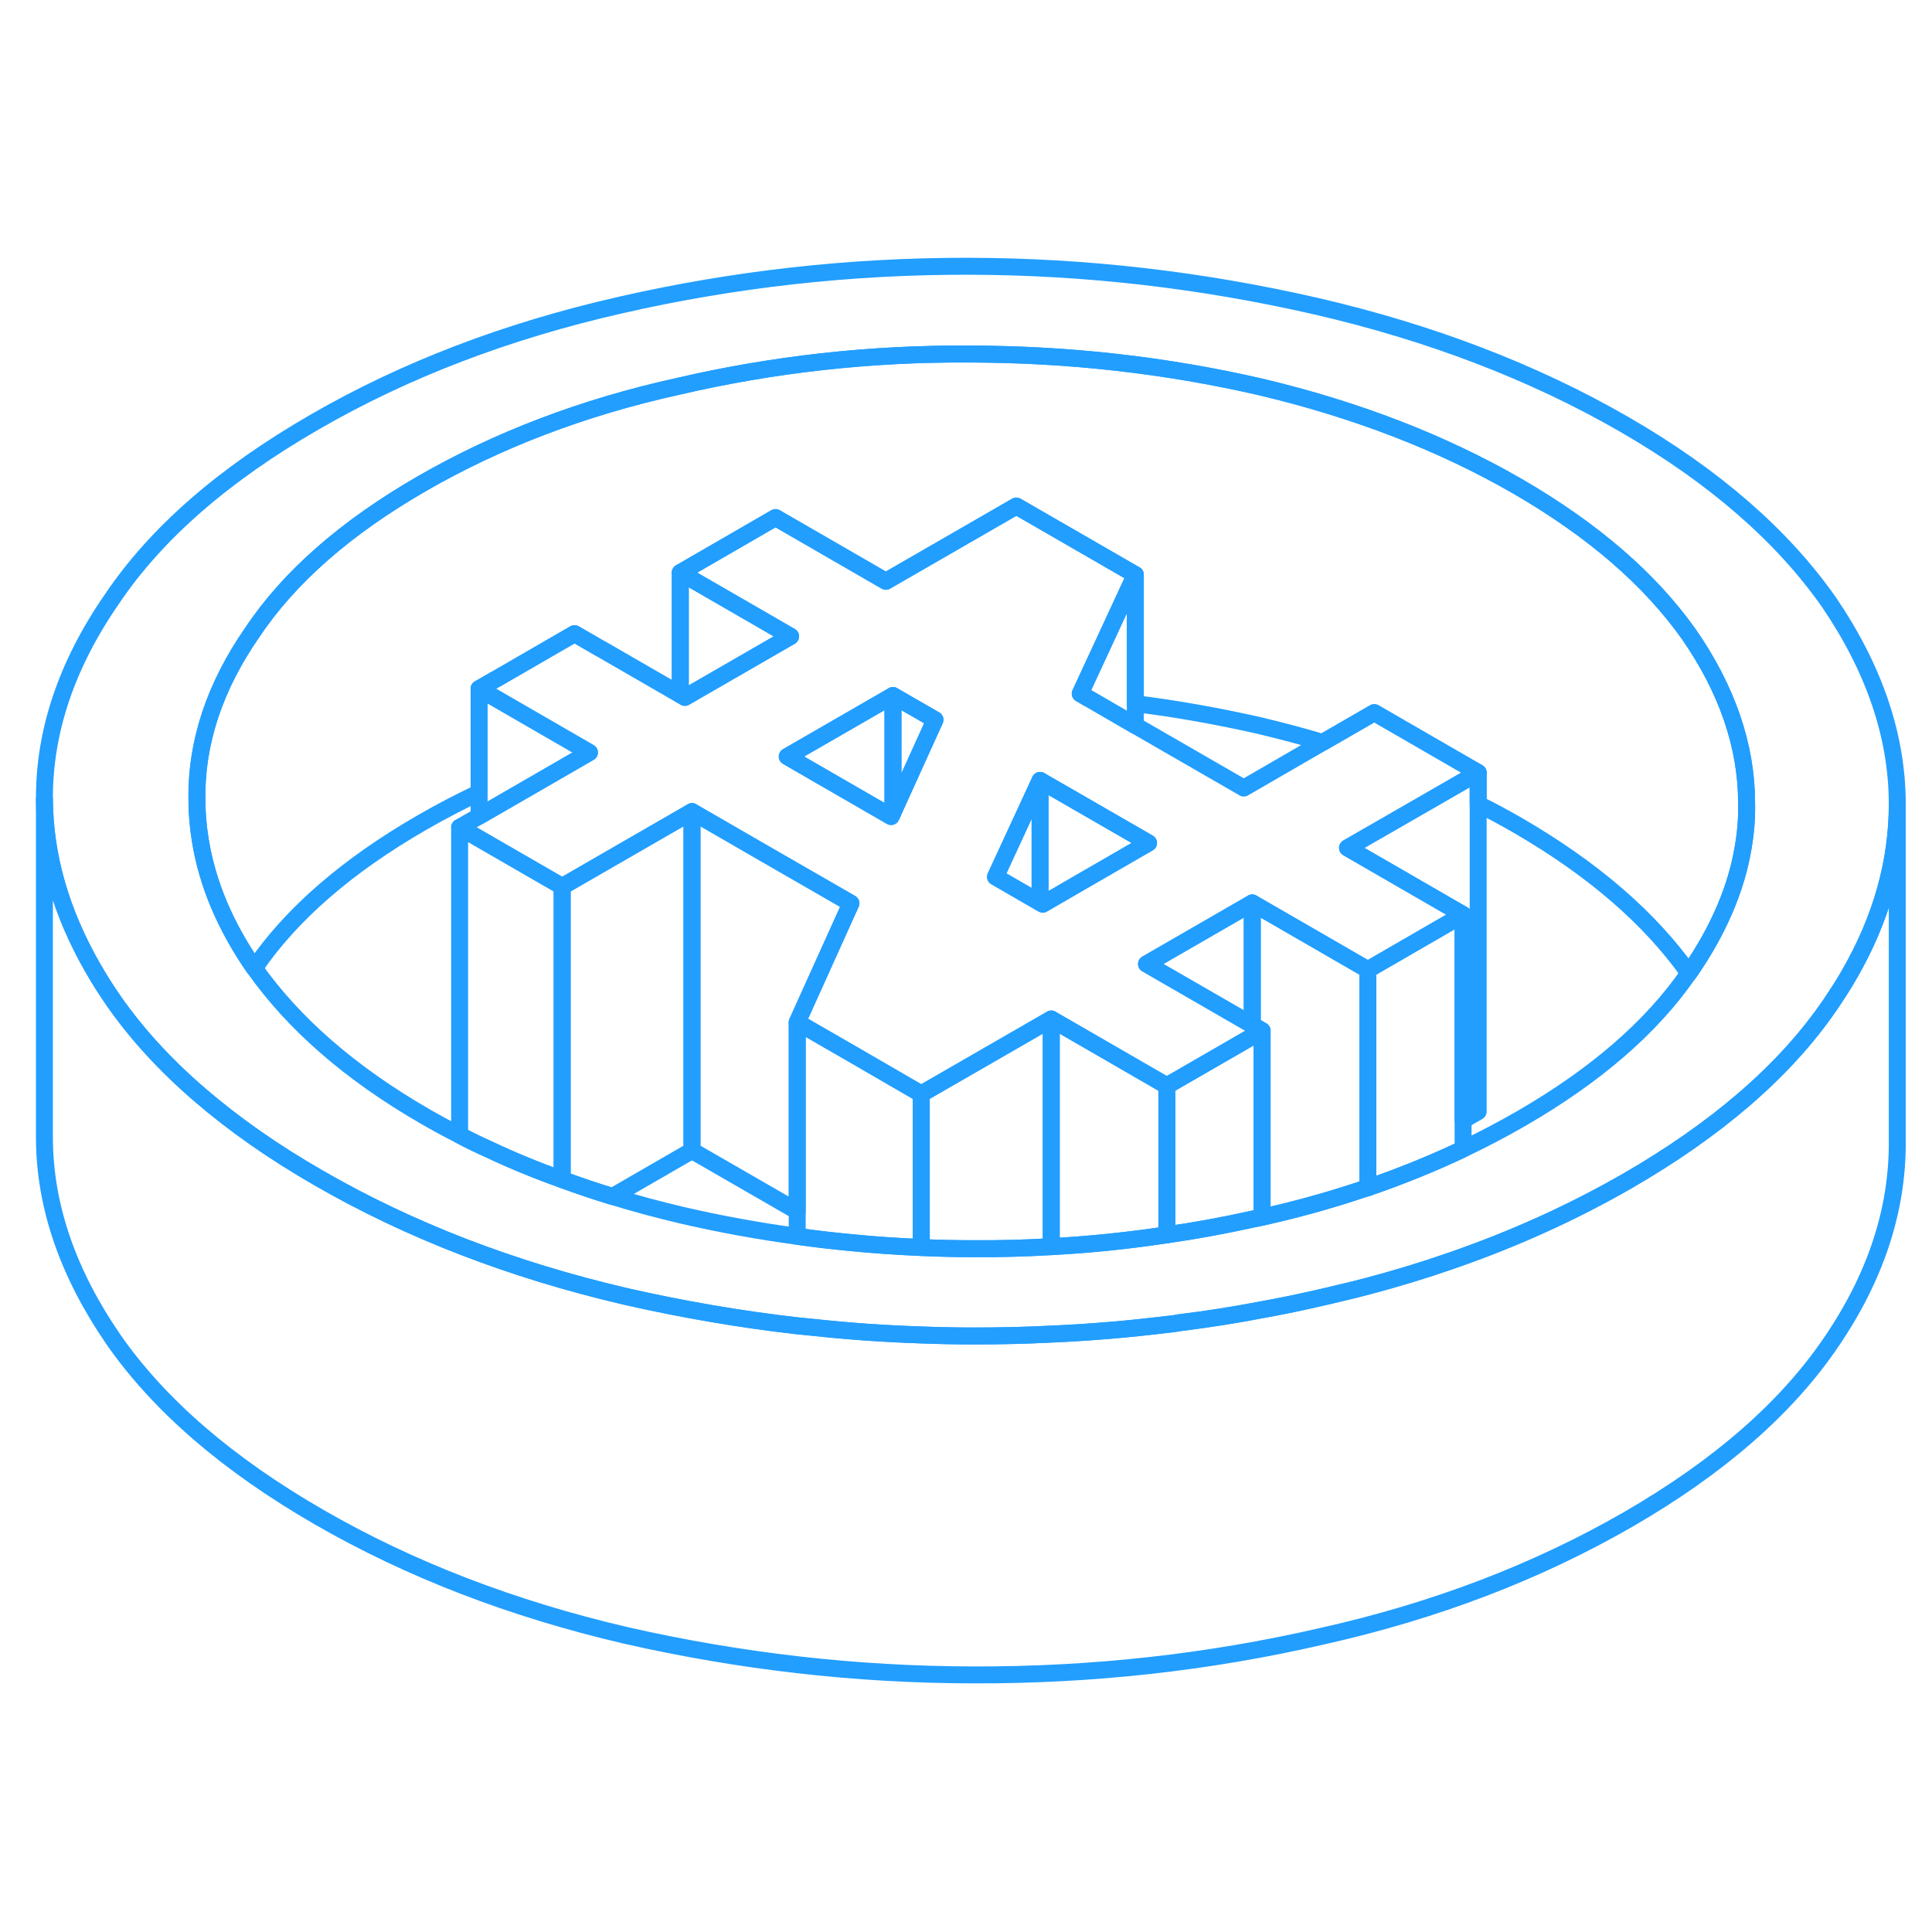 <svg width="48" height="48" viewBox="0 0 114 88" fill="none" xmlns="http://www.w3.org/2000/svg" stroke-width="1px" stroke-linecap="round" stroke-linejoin="round"><path d="M107.911 22.52C105.181 18.631 101.181 15.12 95.841 12.04C90.451 8.931 84.371 6.621 77.681 5.071C70.911 3.521 64.071 2.721 57.111 2.711C50.161 2.701 43.321 3.471 36.651 4.991C29.901 6.521 23.881 8.831 18.571 11.9C13.211 14.991 9.221 18.46 6.611 22.34C3.931 26.21 2.601 30.16 2.621 34.17C2.641 37.531 3.601 40.84 5.481 44.12C5.851 44.77 6.261 45.41 6.701 46.05C8.061 48.001 9.761 49.861 11.811 51.62C13.811 53.34 16.141 54.98 18.811 56.511C24.161 59.6 30.201 61.931 36.931 63.501C40.271 64.26 43.641 64.841 47.041 65.231C47.341 65.26 47.641 65.29 47.941 65.32C50.071 65.55 52.211 65.701 54.361 65.77C55.391 65.811 56.421 65.831 57.451 65.831C58.981 65.831 60.511 65.8 62.031 65.721C64.321 65.621 66.591 65.43 68.851 65.15C69.121 65.13 69.391 65.091 69.661 65.04C71.271 64.841 72.871 64.591 74.471 64.281C75.651 64.07 76.831 63.821 78.001 63.55C78.371 63.471 78.731 63.38 79.091 63.291H79.101C79.641 63.17 80.171 63.031 80.711 62.891C82.371 62.45 83.991 61.961 85.571 61.41C89.321 60.12 92.821 58.531 96.081 56.651C98.641 55.17 100.901 53.59 102.851 51.92C104.941 50.13 106.671 48.23 108.041 46.211C108.431 45.63 108.801 45.06 109.131 44.48C111.021 41.2 111.951 37.85 111.951 34.461V34.37C111.931 30.36 110.561 26.41 107.911 22.52ZM102.861 36.99C102.451 39.45 101.401 41.87 99.761 44.27C99.731 44.321 99.691 44.37 99.651 44.42C97.471 47.59 94.161 50.461 89.761 53.001C88.651 53.641 87.511 54.24 86.331 54.8C84.541 55.651 82.661 56.41 80.711 57.081C80.471 57.151 80.231 57.23 79.991 57.31C78.261 57.88 76.471 58.37 74.611 58.791C74.561 58.8 74.521 58.81 74.471 58.821C74.281 58.861 74.081 58.91 73.891 58.941C72.221 59.31 70.541 59.62 68.851 59.861C66.601 60.2 64.321 60.441 62.031 60.56C60.521 60.651 59.001 60.691 57.471 60.681C56.431 60.681 55.391 60.66 54.361 60.611C52.971 60.55 51.581 60.461 50.201 60.321C49.141 60.221 48.091 60.1 47.041 59.95C44.761 59.641 42.501 59.23 40.261 58.711C38.851 58.38 37.481 58.011 36.141 57.6C35.131 57.291 34.141 56.961 33.171 56.6C31.681 56.071 30.241 55.48 28.851 54.821C28.261 54.56 27.691 54.281 27.121 53.98C26.431 53.63 25.751 53.261 25.091 52.88C20.631 50.31 17.301 47.37 15.011 44.13C15.001 44.13 15.001 44.12 15.001 44.12C13.281 41.641 12.231 39.13 11.821 36.59C11.691 35.8 11.621 35.001 11.621 34.211C11.561 30.84 12.661 27.52 14.891 24.311C17.071 21.041 20.421 18.12 24.891 15.54C29.351 12.97 34.401 11.03 40.041 9.791C45.631 8.491 51.381 7.851 57.221 7.891C63.011 7.901 68.731 8.531 74.381 9.831C79.991 11.161 85.061 13.111 89.521 15.681C94.011 18.28 97.351 21.18 99.651 24.421C101.911 27.68 103.051 31.011 103.061 34.361C103.081 35.24 103.011 36.12 102.861 36.99Z" stroke="#229EFF" stroke-linejoin="round"/><path d="M54.361 51.55V60.61C52.971 60.55 51.581 60.46 50.201 60.32C49.141 60.22 48.091 60.1 47.041 59.95V47.32L50.491 49.31L54.251 51.49L54.361 51.55Z" stroke="#229EFF" stroke-linejoin="round"/><path d="M33.171 39.31V56.6C31.681 56.07 30.241 55.48 28.851 54.82C28.261 54.56 27.691 54.28 27.121 53.98V35.82L28.271 36.48L33.171 39.31Z" stroke="#229EFF" stroke-linejoin="round"/><path d="M40.831 34.891V54.891L36.141 57.601C35.131 57.291 34.141 56.961 33.171 56.601V39.311L40.141 35.291L40.831 34.891Z" stroke="#229EFF" stroke-linejoin="round"/><path d="M50.211 40.301L47.041 47.321V58.471L40.831 54.891V34.891L45.591 37.641L50.211 40.301Z" stroke="#229EFF" stroke-linejoin="round"/><path d="M68.851 51.07V59.86C66.601 60.2 64.321 60.44 62.031 60.56V47.13L68.851 51.07Z" stroke="#229EFF" stroke-linejoin="round"/><path d="M73.891 40.281V47.481L67.651 43.881L73.891 40.281Z" stroke="#229EFF" stroke-linejoin="round"/><path d="M74.471 47.82V58.82C74.281 58.86 74.081 58.91 73.891 58.94C72.221 59.31 70.541 59.62 68.851 59.86V51.07L69.011 50.97H69.021L73.891 48.16L74.471 47.82Z" stroke="#229EFF" stroke-linejoin="round"/><path d="M80.711 44.221V57.081C80.471 57.151 80.231 57.231 79.991 57.311C78.261 57.881 76.471 58.371 74.611 58.791C74.561 58.801 74.521 58.811 74.471 58.821V47.821L73.891 47.481V40.281L80.711 44.221Z" stroke="#229EFF" stroke-linejoin="round"/><path d="M86.331 40.971V54.801C84.541 55.651 82.661 56.411 80.711 57.081V44.221L86.331 40.971Z" stroke="#229EFF" stroke-linejoin="round"/><path d="M66.991 20.911V29.811L64.251 28.221H64.241L63.741 27.931L65.951 23.161L66.991 20.911Z" stroke="#229EFF" stroke-linejoin="round"/><path d="M46.651 24.55L40.411 28.151L40.141 27.991V20.791L44.871 23.52L46.651 24.55Z" stroke="#229EFF" stroke-linejoin="round"/><path d="M103.061 34.36C103.081 35.24 103.011 36.12 102.861 36.99C102.451 39.45 101.401 41.87 99.761 44.27C99.731 44.32 99.692 44.37 99.651 44.42C97.352 41.18 94.011 38.28 89.522 35.68C88.772 35.25 88.001 34.83 87.221 34.45V32.59L81.091 29.05L78.041 30.81C76.852 30.45 75.632 30.13 74.382 29.83C71.931 29.27 69.472 28.83 66.992 28.52V20.91L59.971 16.86L52.272 21.3L45.761 17.54L40.142 20.79V27.99L35.452 25.28H35.441L33.901 24.39L29.232 27.09H29.221L28.271 27.64V33.77C27.111 34.32 25.982 34.91 24.892 35.54C20.502 38.07 17.192 40.93 15.011 44.13C15.002 44.13 15.002 44.12 15.002 44.12C13.281 41.64 12.232 39.13 11.822 36.59C11.691 35.8 11.621 35 11.621 34.21C11.562 30.84 12.662 27.52 14.892 24.31C17.072 21.04 20.422 18.12 24.892 15.54C29.352 12.97 34.401 11.03 40.041 9.79C45.632 8.49 51.381 7.85 57.221 7.89C63.011 7.9 68.731 8.53 74.382 9.83C79.992 11.16 85.061 13.11 89.522 15.68C94.011 18.28 97.352 21.18 99.651 24.42C101.911 27.68 103.051 31.01 103.061 34.36Z" stroke="#229EFF" stroke-linejoin="round"/><path d="M67.771 36.741L66.991 37.191L63.771 39.051L61.531 40.351L61.371 40.261V33.051L66.991 36.291L67.771 36.741Z" stroke="#229EFF" stroke-linejoin="round"/><path d="M111.951 34.46V54.37C111.971 58.39 110.681 62.35 108.041 66.21C105.391 70.11 101.391 73.58 96.081 76.65C90.721 79.74 84.711 82.05 78.001 83.55C71.281 85.1 64.411 85.85 57.451 85.83C50.501 85.82 43.661 85.03 36.931 83.5C30.201 81.93 24.161 79.6 18.811 76.51C13.421 73.4 9.391 69.91 6.701 66.05C4.011 62.14 2.641 58.19 2.621 54.17V34.17C2.641 37.53 3.601 40.84 5.481 44.12C5.851 44.77 6.261 45.41 6.701 46.05C8.061 48 9.761 49.86 11.811 51.62C13.811 53.34 16.141 54.98 18.811 56.51C24.161 59.6 30.201 61.93 36.931 63.5C40.271 64.26 43.641 64.84 47.041 65.23C47.341 65.26 47.641 65.29 47.941 65.32C50.071 65.55 52.211 65.7 54.361 65.77C55.391 65.81 56.421 65.83 57.451 65.83C58.981 65.83 60.511 65.8 62.031 65.72C64.321 65.62 66.591 65.43 68.851 65.15C69.121 65.13 69.391 65.09 69.661 65.04C71.271 64.84 72.871 64.59 74.471 64.28C75.651 64.07 76.831 63.82 78.001 63.55C78.371 63.47 78.731 63.38 79.091 63.29H79.101C79.641 63.17 80.171 63.03 80.711 62.89C82.371 62.45 83.991 61.96 85.571 61.41C89.321 60.12 92.821 58.53 96.081 56.65C98.641 55.17 100.901 53.59 102.851 51.92C104.941 50.13 106.671 48.23 108.041 46.21C108.431 45.63 108.801 45.06 109.131 44.48C111.021 41.2 111.951 37.85 111.951 34.46Z" stroke="#229EFF" stroke-linejoin="round"/><path d="M87.221 32.59V52.59L86.331 53.1V40.97L79.511 37.03L85.471 33.6L87.221 32.59Z" stroke="#229EFF" stroke-linejoin="round"/><path d="M55.171 29.471L52.691 34.941V28.041L55.171 29.471Z" stroke="#229EFF" stroke-linejoin="round"/><path d="M52.691 28.041V34.941L52.581 35.181L46.451 31.64L52.691 28.041Z" stroke="#229EFF" stroke-linejoin="round"/><path d="M61.371 33.051V40.261L58.741 38.741L59.481 37.141L61.371 33.051Z" stroke="#229EFF" stroke-linejoin="round"/><path d="M85.471 33.6L87.221 32.59L81.091 29.05L78.041 30.81L73.391 33.5L66.991 29.81L64.251 28.22H64.241L63.741 27.93L65.951 23.16L66.991 20.91L59.971 16.86L52.271 21.3L45.761 17.54L40.141 20.79L44.871 23.52L46.651 24.55L40.411 28.15L40.141 27.99L35.451 25.28H35.441L33.901 24.39L29.231 27.09H29.221L28.271 27.64L34.571 31.28L34.781 31.4L28.271 35.16L27.121 35.82L28.271 36.48L33.171 39.31L40.141 35.29L40.831 34.89L45.591 37.64L50.211 40.3L47.041 47.32L50.491 49.31L54.251 51.49L54.361 51.55L61.371 47.51L62.031 47.13L68.851 51.07L69.011 50.97H69.021L73.891 48.16L74.471 47.82L73.891 47.48L67.651 43.88L73.891 40.28L80.711 44.22L86.331 40.97L79.511 37.03L85.471 33.6ZM52.691 34.94L52.581 35.18L46.451 31.64L52.691 28.04L55.171 29.47L52.691 34.94ZM66.991 37.19L63.771 39.05L61.531 40.35L61.371 40.26L58.741 38.74L59.481 37.14L61.371 33.05L66.991 36.29L67.771 36.74L66.991 37.19Z" stroke="#229EFF" stroke-linejoin="round"/><path d="M34.782 31.401L28.271 35.161V27.641L34.572 31.281L34.782 31.401Z" stroke="#229EFF" stroke-linejoin="round"/><path d="M62.031 47.13V60.56C60.521 60.65 59.001 60.69 57.471 60.68C56.431 60.68 55.391 60.66 54.361 60.61V51.55L61.371 47.51L62.031 47.13Z" stroke="#229EFF" stroke-linejoin="round"/></svg>